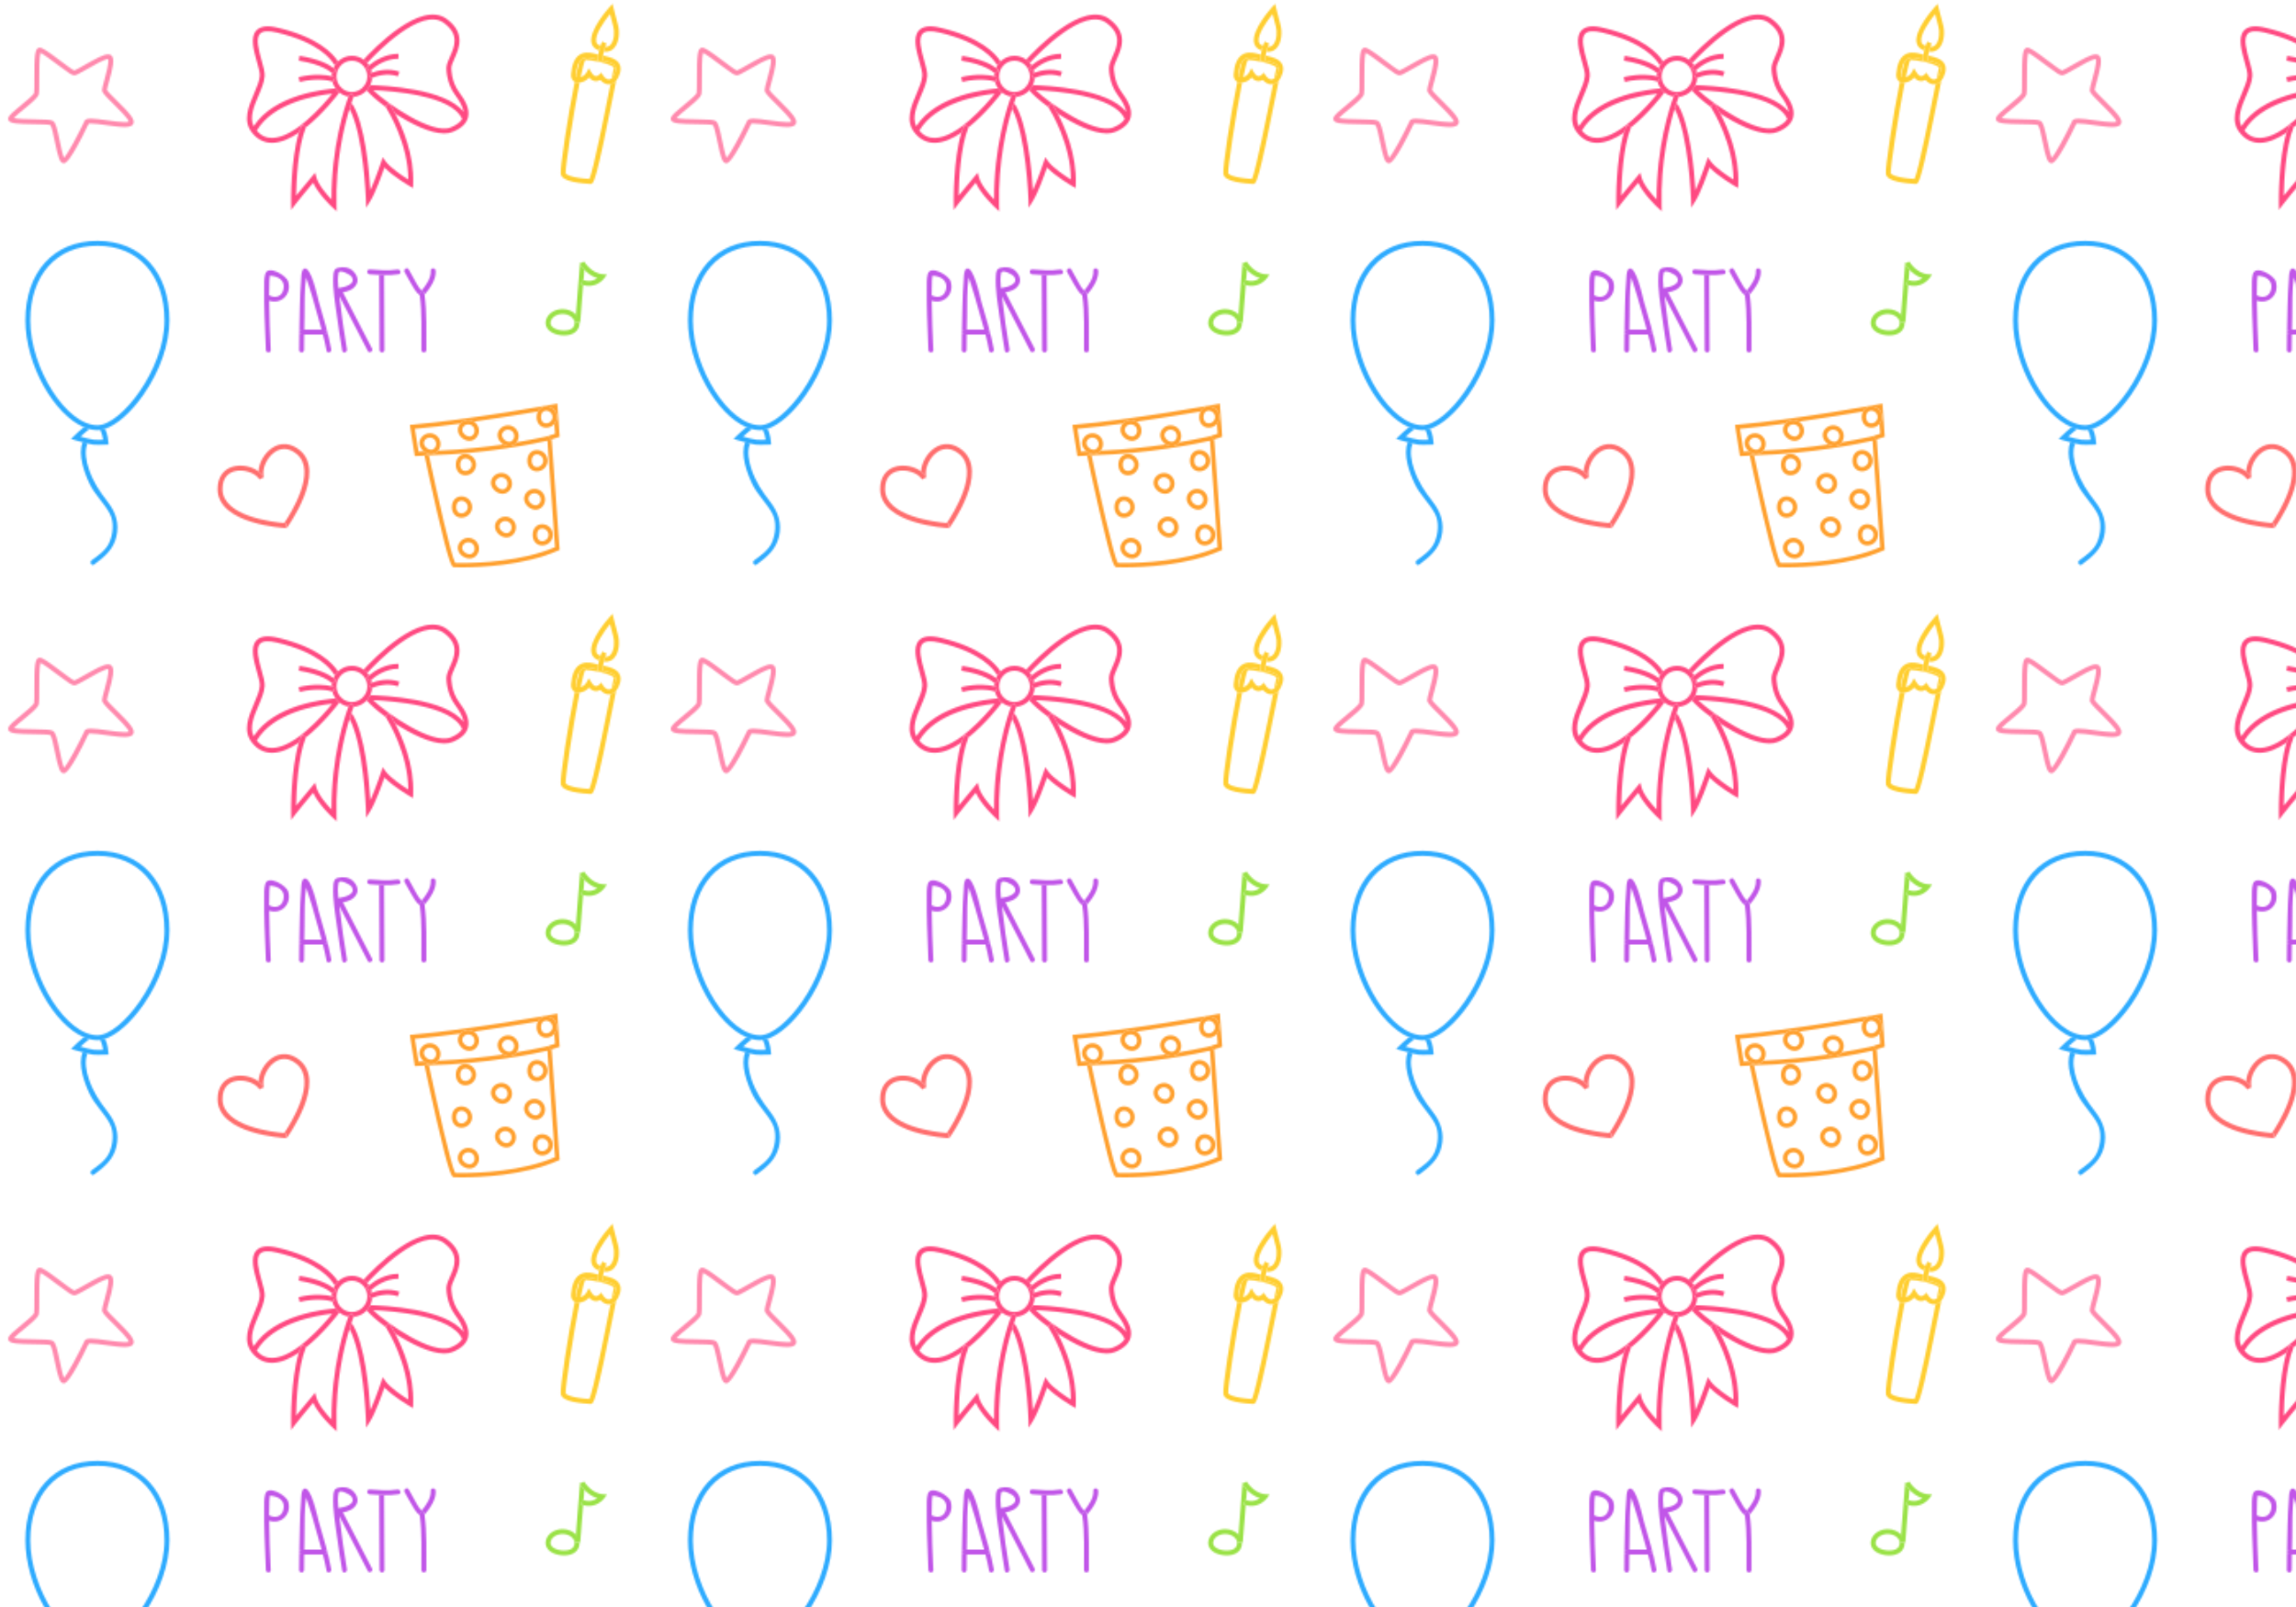 <?xml version="1.0" encoding="utf-8"?>
<!-- Generator: Adobe Illustrator 16.0.0, SVG Export Plug-In . SVG Version: 6.00 Build 0)  -->
<!DOCTYPE svg PUBLIC "-//W3C//DTD SVG 1.1//EN" "http://www.w3.org/Graphics/SVG/1.1/DTD/svg11.dtd">
<svg version="1.1" id="Layer_1" xmlns="http://www.w3.org/2000/svg" xmlns:xlink="http://www.w3.org/1999/xlink" x="0px" y="0px"
	 width="1400px" height="980px" viewBox="0 0 1400 980" enable-background="new 0 0 1400 980" xml:space="preserve">
<pattern  width="404" height="372" patternUnits="userSpaceOnUse" id="New_Pattern_Swatch_1" viewBox="0 -372 404 372" overflow="visible">
	<g>
		<polygon fill="none" points="0,0 404,0 404,-372 0,-372 		"/>
		<path fill="none" d="M337.404-122.728c-0.061,0.011-0.142,0.025-0.206,0.037c0.077,0.064,0.148,0.135,0.223,0.202L337.404-122.728
			z"/>
		<path fill="none" d="M287.941-112.369c-0.689-0.55-1.518-0.841-2.398-0.841c-1.178,0-2.274,0.527-3.008,1.446
			c-0.603,0.755-0.817,1.58-0.635,2.451c0.183,0.879,0.767,1.749,1.644,2.449c0.857,0.685,1.815,1.062,2.697,1.062
			c0.913,0,1.688-0.391,2.303-1.161C289.869-108.621,289.598-111.045,287.941-112.369z"/>
		<path fill="none" d="M255.89-100.698c-0.342-1.636,0.07-3.288,1.159-4.651c1.241-1.553,3.093-2.443,5.083-2.443
			c1.467,0,2.908,0.505,4.055,1.422c2.8,2.237,3.258,6.337,1.021,9.137c-0.019,0.023-0.039,0.042-0.058,0.065
			c14.911-0.621,28.65-2.176,39.789-3.824c-0.283-0.174-0.565-0.354-0.833-0.568c-1.358-1.085-2.276-2.499-2.585-3.98
			c-0.341-1.636,0.07-3.288,1.16-4.651c1.24-1.553,3.093-2.444,5.083-2.444c1.467,0,2.907,0.505,4.056,1.422
			c2.739,2.188,3.229,6.155,1.156,8.949c11.704-1.977,19.073-3.769,19.642-3.909l-0.029-0.09l3.857-1.246l-0.411-6.011
			c-1.193,1.424-2.983,2.333-4.983,2.333c-3.447,0-5.854-2.673-5.854-6.501c0-1.27,0.27-2.407,0.749-3.367
			c-9.371,1.622-23.729,4.013-38.956,6.206c0.207,0.13,0.417,0.254,0.609,0.407c2.8,2.237,3.258,6.336,1.021,9.137
			c-1.112,1.393-2.667,2.159-4.378,2.159c-1.482,0-3.029-0.583-4.355-1.643c-1.358-1.085-2.276-2.499-2.585-3.981
			c-0.342-1.636,0.07-3.288,1.159-4.651c0.076-0.095,0.16-0.179,0.24-0.268c-9.531,1.292-19.101,2.442-27.727,3.214l2.209,13.866
			l3.125-0.188l-0.016-0.076C257.038-97.937,256.184-99.285,255.89-100.698z"/>
		<path fill="none" d="M164.597-203.999C164.74-204.203,164.705-204.481,164.597-203.999L164.597-203.999z"/>
		<path fill="none" d="M307.763-103.636c0.857,0.685,1.815,1.063,2.697,1.063c0.913,0,1.688-0.391,2.304-1.162
			c1.323-1.657,1.053-4.082-0.604-5.405c-0.689-0.551-1.518-0.841-2.398-0.841c-1.178,0-2.274,0.527-3.008,1.445
			c-0.603,0.755-0.817,1.58-0.635,2.452C306.303-105.206,306.887-104.336,307.763-103.636z"/>
		<path fill="none" d="M285.229-62.793c0-2.121-1.725-3.846-3.846-3.846c-2.361,0-3.199,2.071-3.199,3.846
			c0,1.774,0.838,3.846,3.199,3.846C283.504-58.947,285.229-60.672,285.229-62.793z"/>
		<path fill="none" d="M260.132-98.792c0.857,0.685,1.815,1.063,2.698,1.063c0.913,0,1.688-0.391,2.304-1.161
			c1.323-1.657,1.052-4.082-0.604-5.405c-0.689-0.55-1.518-0.842-2.398-0.842c-1.178,0-2.274,0.527-3.008,1.446
			c-0.603,0.755-0.817,1.58-0.635,2.451C258.672-100.361,259.256-99.492,260.132-98.792z"/>
		<path fill="none" d="M303.727-74.573c0.857,0.685,1.815,1.062,2.697,1.062c0.913,0,1.688-0.391,2.304-1.161
			c1.324-1.657,1.053-4.082-0.604-5.405c-0.689-0.551-1.518-0.841-2.397-0.841c-1.178,0-2.274,0.526-3.008,1.445
			c-0.603,0.755-0.817,1.58-0.635,2.452C302.266-76.143,302.85-75.273,303.727-74.573z"/>
		<path fill="none" d="M287.55-40.791c-0.596-0.356-1.277-0.545-1.967-0.545c-1.369,0-2.605,0.701-3.307,1.874
			c-0.496,0.83-0.597,1.676-0.298,2.515c0.3,0.846,0.996,1.628,1.959,2.204c0.786,0.47,1.605,0.717,2.37,0.717
			c0.767,0,1.835-0.258,2.572-1.492C289.967-37.337,289.37-39.703,287.55-40.791z"/>
		<path fill="none" d="M283.805-84.781c2.121,0,3.846-1.725,3.846-3.846c0-2.12-1.725-3.845-3.846-3.845
			c-2.361,0-3.199,2.071-3.199,3.845C280.606-86.853,281.444-84.781,283.805-84.781z"/>
		<path fill="none" d="M214.276-203.375c-0.88-1.241-7.25-4.71-7.817-2.185c-0.644,2.869-0.476,6.102-0.125,9.269
			c0.146-0.055,0.3-0.099,0.466-0.118C209.858-196.76,217.583-198.713,214.276-203.375z"/>
		<path fill="none" d="M227.552-317.01c8.051,7.926,36.064,27.326,47.286,22.713c3.432-1.409,5.754-3.123,6.931-5.108
			C275.663-313.87,238.884-316.532,227.552-317.01z"/>
		<path fill="none" d="M192.568-183.438c-1.464-5.227-2.941-10.458-4.64-15.614c-0.406-1.233-0.827-2.465-1.279-3.685
			c-1.205,7.666-0.798,15.934-0.964,23.563c-0.06,2.725-0.105,5.449-0.148,8.174c3.169,0,6.829,0,10.559,0
			C194.956-175.172,193.721-179.321,192.568-183.438z"/>
		<path fill="none" d="M32.385-298.22c1.56,0.993,2.384,4.281,4.024,12.112c0.729,3.478,1.784,8.515,2.644,10.305
			c2.283-2.44,8.075-13.142,12.614-22.638l0.213-0.444l0.435-0.232c0.7-0.374,1.666-0.54,3.131-0.54
			c2.485,0,6.068,0.498,9.861,1.024c3.893,0.541,7.917,1.099,10.71,1.099c1.544,0,2.23-0.176,2.505-0.284
			c-0.406-1.907-6.173-7.585-9.326-10.688c-5.265-5.183-6.966-6.987-6.966-8.514c0-0.961,0.462-2.739,1.348-5.942
			C64.521-326.368,66.69-334,65.952-336c0,0-0.001,0-0.001,0c-2.198,0-8.597,3.723-12.831,6.146
			c-4.898,2.803-6.714,3.814-7.859,3.814c-1.359,0-3.422-1.392-10.324-6.587c-3.387-2.549-8.329-6.263-10.269-7.132
			c-0.749,2.504-0.729,11.317-0.718,16.229c0.011,4.864,0.004,7.677-0.252,8.875c-0.444,2.074-3.625,4.758-8.778,8.964
			c-2.187,1.785-5.301,4.328-6.509,5.735c2.29,0.552,8.426,0.638,12.291,0.693C28-299.161,31.1-299.038,32.385-298.22z"/>
		<path fill="none" d="M172.829-195.507c1.065-4.719-2.128-7.446-6.506-8.167c-0.573-0.094-1.17-0.175-1.757-0.172
			c-0.002,0.01-0.003,0.014-0.005,0.024c-0.177,0.969-0.247,1.956-0.298,2.938c-0.149,2.834-0.181,5.675-0.17,8.513
			c0,0.151,0.004,0.302,0.005,0.454C167.665-190.051,171.767-190.808,172.829-195.507z"/>
		<path fill="none" d="M142.796-84.539c-3.282,0.949-7.18,3.612-7.115,10.911c0.148,16.476,30.808,20.018,37.637,20.602
			c3.971-5.892,20.213-31.703,7.573-42.112c-5.699-4.693-10.484-3.173-13.495-1.073c-4.958,3.459-8.012,10.781-6.409,15.36
			l-1.416,0.496l-1.276,0.789C155.7-83.763,148.314-86.133,142.796-84.539z"/>
		<path fill="none" d="M186.5-294.247c-4.879,11.942-5.802,32.601-5.967,41.541c3.867-4.776,9.464-11.437,9.766-11.795l1.855-2.207
			l0.742,2.786c1.232,4.62,6.147,10.341,9.235,13.594c-0.15-31.757,7.861-56.014,10.34-62.749c-2.06-0.359-3.945-1.231-5.524-2.487
			C205.627-313.813,197.013-302.612,186.5-294.247z"/>
		<path fill="none" d="M225.838-256c3.208-7.142,6.552-17.183,6.595-17.311l0.936-2.818l1.713,2.425
			c2.768,3.917,10.172,8.853,13.902,11.193c-0.117-21.621-11.895-41.203-13.799-44.228c-5.455-3.996-9.716-7.794-11.556-10.148
			c-2.041,2.215-4.855,3.683-8.008,3.951c-0.341,0.89-0.917,2.46-1.63,4.626l0.755-0.476
			C222.576-296.374,225.099-268.117,225.838-256z"/>
		<path fill="none" d="M182.736-322.048l-0.69-2.92c9.939-2.349,16.901-1.343,20.145-0.549c0.004-0.639,0.067-1.263,0.163-1.876
			c-0.913-0.92-5.938-5.333-20.199-7.606l0.473-2.963c12.158,1.938,18.118,5.422,20.652,7.403c0.233-0.525,0.503-1.029,0.804-1.513
			c-2.248-4.078-10.165-14.134-35.257-20.083c-5.184-1.229-8.643-0.985-10.283,0.725c-2.789,2.908-0.691,10.354,0.994,16.338
			c1.069,3.795,1.992,7.072,1.857,9.4c-0.213,3.689-1.925,7.706-3.738,11.958c-2.773,6.506-5.63,13.209-2.972,18.725
			c12.384-19.295,43.152-22.573,49.875-23.065c-0.9-1.252-1.572-2.678-1.966-4.219C200.693-322.881,193.614-324.62,182.736-322.048z
			"/>
		<path fill="none" d="M208.391-318.265l0.584-0.026l-0.24,0.323c1.605,1.302,3.635,2.086,5.843,2.086
			c3.007,0,5.682-1.45,7.403-3.692l-0.317-0.561l0.721,0.006c1.001-1.518,1.587-3.342,1.587-5.303c0-5.266-4.214-9.55-9.394-9.55
			c-5.179,0-9.393,4.284-9.393,9.55C205.186-322.576,206.431-320.017,208.391-318.265z"/>
		<path fill="none" d="M310.546-53.436c-0.688-0.55-1.518-0.841-2.397-0.841c-1.178,0-2.274,0.527-3.008,1.446
			c-0.603,0.755-0.817,1.58-0.635,2.451c0.184,0.879,0.767,1.749,1.644,2.448c0.857,0.685,1.815,1.063,2.697,1.063
			c0.913,0,1.688-0.391,2.304-1.161C312.473-49.688,312.203-52.112,310.546-53.436z"/>
		<path fill="none" d="M202.574-314.866c-9.438,1.02-36.012,5.377-46.034,22.573c2.636,3.008,5.733,4.471,9.496,4.403
			C179.575-288.062,196.675-307.595,202.574-314.866z"/>
		<path fill="none" d="M282.624-303.814c-0.419-3.452-2.856-7.179-5.122-10.232c-5.516-7.432-5.319-16.234-5.308-16.605
			c0.078-2.091,1.106-4.407,2.196-6.859c2.787-6.275,5.946-13.388-3.786-20.526c-13.739-10.078-41.307,18.583-46.668,24.401
			c0.397,0.464,0.76,0.957,1.087,1.476c2.898-2.389,9.616-7.045,17.977-7.045v3c-8.21,0-14.588,5.021-16.652,6.863
			c0.18,0.553,0.318,1.123,0.421,1.706c3.201-1.234,9.818-3.063,16.816-0.654l-0.977,2.837c-6.878-2.369-13.517,0.049-15.685,0.997
			c-0.119,1.555-0.52,3.028-1.15,4.374C233.967-319.868,271.682-318.103,282.624-303.814z"/>
		<path fill="none" d="M333.05-121.535c-2.361,0-3.199,2.071-3.199,3.846c0,1.774,0.838,3.845,3.199,3.845
			c2.121,0,3.846-1.725,3.846-3.845C336.896-119.81,335.171-121.535,333.05-121.535z"/>
		<path fill="none" d="M333.783-103.25l4.665,64.919c-20.224,8.727-46.376,9.679-56.786,9.679c-1.959,0-3.376-0.034-4.094-0.057
			c-2.461-4.332-10.91-41.513-16.022-65.617C296.808-95.19,326.791-101.639,333.783-103.25z M277.951-88.627
			c0,3.828,2.407,6.501,5.854,6.501c3.585,0,6.501-2.916,6.501-6.501c0-3.584-2.916-6.501-6.501-6.501
			C280.358-95.128,277.951-92.455,277.951-88.627z M281.383-56.292c3.584,0,6.501-2.917,6.501-6.501s-2.917-6.501-6.501-6.501
			c-3.447,0-5.855,2.673-5.855,6.501C275.528-58.965,277.936-56.292,281.383-56.292z M288.912-43.07
			c-1.008-0.603-2.16-0.921-3.329-0.921c-2.278,0-4.418,1.213-5.586,3.167c-0.896,1.499-1.081,3.191-0.521,4.766
			c0.507,1.427,1.607,2.704,3.1,3.596c1.197,0.715,2.487,1.093,3.731,1.093c2.025,0,3.793-1.015,4.852-2.785
			C292.997-37.232,291.989-41.231,288.912-43.07z M302.069-72.499c1.326,1.06,2.873,1.644,4.354,1.644
			c1.711,0,3.266-0.767,4.378-2.159c2.238-2.801,1.78-6.9-1.02-9.137c-1.148-0.917-2.588-1.422-4.055-1.422
			c-1.99,0-3.842,0.891-5.083,2.443c-1.09,1.363-1.501,3.015-1.16,4.651C299.793-74.997,300.711-73.583,302.069-72.499z
			 M312.204-55.51c-1.148-0.917-2.588-1.422-4.055-1.422c-1.99,0-3.842,0.891-5.083,2.443c-1.089,1.363-1.501,3.015-1.16,4.651
			c0.309,1.482,1.228,2.896,2.585,3.98c1.326,1.06,2.873,1.643,4.354,1.643c1.711,0,3.266-0.767,4.378-2.159
			C315.461-49.174,315.004-53.273,312.204-55.51z M322.251-62.811c1.326,1.06,2.873,1.643,4.355,1.643
			c1.711,0,3.266-0.767,4.379-2.159c2.237-2.801,1.779-6.9-1.021-9.137c-1.148-0.917-2.588-1.422-4.055-1.422
			c-1.99,0-3.842,0.891-5.083,2.444c-1.089,1.363-1.501,3.015-1.16,4.651C319.975-65.31,320.894-63.895,322.251-62.811z
			 M330.629-52.341c-3.447,0-5.854,2.673-5.854,6.501c0,3.828,2.407,6.501,5.854,6.501c3.584,0,6.501-2.916,6.501-6.501
			C337.13-49.424,334.213-52.341,330.629-52.341z M333.901-91.049c0-3.584-2.917-6.501-6.501-6.501
			c-3.447,0-5.854,2.673-5.854,6.501c0,3.828,2.407,6.501,5.854,6.501C330.984-84.547,333.901-87.464,333.901-91.049z"/>
		<path fill="none" d="M343.018-180.511c-4.034,0-7.316,2.464-7.316,5.492c0,2.867,4.184,4.58,8.229,4.58
			c2.392,0,6.405-0.595,6.405-4.58C350.334-178.047,347.052-180.511,343.018-180.511z"/>
		<path fill="none" d="M344.893-266.415c0.008,0.043,0.294,1.295,5.265,2.385c3.405,0.746,7.284,1.04,9.216,1.165
			c2.381-5.04,9.412-40.432,12.476-55.856c0.134-0.673,0.262-1.318,0.386-1.944c-0.93,0.173-1.715,0.076-2.15-0.02c0,0,0,0-0.001,0
			c-1.478-0.324-2.893-1.23-4.035-2.558c-0.968,0.522-2.249,0.889-3.643,0.583c0,0,0,0-0.001,0
			c-1.182-0.259-2.271-0.948-3.252-2.056c-0.638,0.746-1.501,1.556-2.582,2.12c-1.042,0.545-2.133,0.874-3.168,0.975
			C349.507-302,344.53-268.926,344.893-266.415z"/>
		<path fill="none" d="M327.4-94.895c-2.361,0-3.199,2.072-3.199,3.846c0,1.774,0.838,3.846,3.199,3.846
			c2.12,0,3.845-1.725,3.845-3.846C331.245-93.169,329.52-94.895,327.4-94.895z"/>
		<path fill="none" d="M351.262-326.732c-0.026,0.309-0.014,0.547,0.014,0.755c0.756-3.451,1.466-6.345,2.089-8.409
			C352.256-332.711,351.557-330.203,351.262-326.732z"/>
		<path fill="none" d="M364.215-202.36c-3.427-1.028-6.076-3.191-7.877-5.105l-0.498,6.264
			C359.625-199.91,362.486-201.117,364.215-202.36z"/>
		<path fill="none" d="M365.262-334.289c-3.813-0.835-7.065-1.188-8.402-1.172c-0.682,1.329-1.653,5.164-2.751,10.388
			c0.37-0.063,0.747-0.17,1.111-0.36c1.636-0.854,2.588-2.632,2.597-2.651l1.238-2.389l1.38,2.377
			c0.838,1.433,1.742,2.303,2.617,2.494c1.194,0.262,2.246-0.771,2.256-0.782l1.344-1.345l1.006,1.613
			c0.81,1.321,1.958,2.256,3.069,2.499c0.875,0.192,1.606-0.085,2.216-0.601c0.697-3.49,1.172-5.812,1.376-6.614
			C373.996-331.338,371.836-332.849,365.262-334.289z"/>
		<path fill="none" d="M327.43-45.84c0,1.774,0.838,3.846,3.199,3.846c2.121,0,3.846-1.725,3.846-3.846
			c0-2.12-1.725-3.846-3.846-3.846C328.268-49.686,327.43-47.614,327.43-45.84z"/>
		<path fill="none" d="M328.911-64.984c1.323-1.657,1.052-4.082-0.604-5.405c-0.689-0.55-1.518-0.842-2.398-0.842
			c-1.178,0-2.274,0.527-3.008,1.446c-0.603,0.755-0.816,1.58-0.635,2.452c0.184,0.879,0.767,1.749,1.644,2.449
			c0.857,0.685,1.815,1.062,2.697,1.062C327.52-63.823,328.295-64.214,328.911-64.984z"/>
		<path fill="none" d="M404-372V0H0v-372H404z M20.659-296.264c3.82,0.054,9.03,0.127,10.071,0.555
			c0.813,1,1.972,6.535,2.744,10.216c2.028,9.681,2.957,13.068,5.403,13.068c0.903,0,3.639-0.001,15.221-24.145
			c0.26-0.045,0.684-0.089,1.349-0.089c2.278,0,5.761,0.484,9.449,0.996c3.993,0.555,8.123,1.128,11.123,1.128
			c1.889,0,4.178-0.189,5.128-1.667c1.686-2.623-1.881-6.603-9.844-14.442c-2.365-2.328-5.578-5.491-6.064-6.507
			c0.074-0.762,0.688-2.979,1.232-4.95c2.326-8.41,3.684-14.074,1.461-16.095c-0.497-0.452-1.164-0.682-1.981-0.682
			c-2.781,0-7.689,2.686-14.321,6.481c-2.471,1.414-5.53,3.164-6.311,3.374c-1.172-0.411-5.439-3.624-8.578-5.986
			c-7.315-5.507-10.713-7.92-12.559-7.92c-0.142,0-0.274,0.013-0.396,0.035c-2.501,0.455-2.87,4.77-2.837,19.375
			c0.008,3.586,0.016,7.295-0.185,8.233c-0.314,1.208-4.964,5.003-7.743,7.271c-4.581,3.739-7.416,6.121-7.958,7.883
			c-0.19,0.617-0.081,1.271,0.3,1.794C6.606-296.63,10.761-296.404,20.659-296.264z M103.307-176.603
			c0-29.472-17.236-48.515-43.91-48.515s-43.91,19.043-43.91,48.515c0,27.115,17.577,57.502,35.623,65.119
			c-2.397,1.901-4.964,4.368-6.005,5.39l-1.824,1.79l2.452,0.72c0.168,0.049,2.268,0.664,4.664,1.302
			c-3.082,7.489,1.098,18.83,4.298,25.49c3.219,6.7,8.879,11.628,12.296,18.147c2.713,5.175,1.936,12.401-0.36,17.555
			c-2.086,4.684-6.765,7.837-10.742,10.764c-1.54,1.134-0.046,3.739,1.515,2.591c6.262-4.608,11.687-9.089,13.552-16.955
			c1.94-8.181-0.419-15.07-5.413-21.462c-4.866-6.229-8.745-12.047-11.294-19.613c-1.557-4.62-3.02-11.234-0.845-15.75
			c1.313,0.314,2.514,0.57,3.314,0.668c0.711,0.087,1.861,0.117,3.069,0.117c2.142,0,4.466-0.091,4.852-0.107l1.54-0.063
			l-0.104-1.538c-0.042-0.613-0.382-4.737-2.012-8.05c7.265-2.401,15.856-9.952,23.483-20.892
			C97.562-145.75,103.307-162.232,103.307-176.603z M182.799-97.454c-5.498-4.528-11.739-4.973-17.119-1.217
			c-4.644,3.24-7.741,8.948-8.089,14.093c-4.165-3.064-10.398-4.355-15.628-2.842c-5.961,1.724-9.344,6.761-9.281,13.819
			c0.191,21.252,40.134,23.584,41.834,23.673l0.02-0.376l0.366,0.265C175.901-51.417,199.205-83.944,182.799-97.454z
			 M161.106-195.824c-0.077,5.355,0.051,10.715,0.193,16.068c0.188,7.072,0.458,14.144,0.804,21.21c0.094,1.925,3.095,1.935,3,0
			c-0.491-10.019-0.863-20.053-0.97-30.085c7.031,2.475,13.985-3.691,11.551-11.762c-1.098-3.64-12.292-10.271-13.949-4.531
			C160.917-202.086,161.148-198.735,161.106-195.824z M201.989-158.945c-1.773-9.871-4.914-19.668-7.661-29.297
			c-0.659-2.312-4.628-21.792-8.907-19.939c-1.841,0.797-1.653,5.14-1.791,6.668c-0.49,5.451-0.631,10.94-0.794,16.409
			c-0.153,5.153-0.251,10.309-0.324,15.464c-0.007,0.083-0.008,0.167-0.002,0.25c-0.05,3.615-0.094,7.23-0.112,10.844
			c-0.01,1.935,2.99,1.934,3,0c0.016-3.151,0.049-6.303,0.092-9.454c2.509,0,7.668,0,11.404,0c0.847,3.272,1.611,6.557,2.204,9.853
			C199.438-156.245,202.329-157.054,201.989-158.945z M202.666-245.547l2.608,2.422l-0.088-3.559
			c-0.653-26.314,4.536-47.803,7.944-58.911c8.634,16.135,9.976,54.921,9.989,55.325l0.159,4.958l2.615-4.215
			c2.975-4.795,6.831-15.432,8.529-20.317c5.116,5.333,14.801,11.006,15.265,11.276l2.157,1.257l0.097-2.495
			c0.695-17.897-6.478-34.417-11.002-42.957c9.749,6.366,21.441,12.143,29.935,12.142c1.876,0,3.597-0.282,5.105-0.901
			c5.208-2.139,8.357-5.05,9.359-8.653c1.489-5.35-1.907-10.918-5.425-15.659c-4.878-6.572-4.721-14.649-4.719-14.716
			c0.056-1.502,0.97-3.562,1.939-5.742c2.758-6.211,6.927-15.597-4.753-24.163c-15.962-11.706-44.935,18.524-50.656,24.787
			c-2.021-1.451-4.483-2.313-7.144-2.313c-3.286,0-6.269,1.311-8.489,3.431c-3.178-4.979-12.284-14.766-36.571-20.525
			c-6.38-1.513-10.679-1.001-13.14,1.567c-3.977,4.146-1.72,12.159,0.271,19.228c0.954,3.388,1.855,6.588,1.75,8.414
			c-0.183,3.167-1.795,6.95-3.502,10.954c-3.292,7.722-7.022,16.474-1.348,23.709c3.287,4.19,7.427,6.314,12.308,6.314
			c0.073,0,0.146,0,0.218-0.001c5.247-0.068,10.832-2.611,16.14-6.204c-4.994,16.524-4.729,41.591-4.713,42.753l0.058,4.355
			l2.636-3.467c2.167-2.85,7.887-9.727,10.737-13.136C194.149-253.507,202.28-245.905,202.666-245.547z M226.831-159.477
			c-5.911-11.419-11.822-22.838-17.733-34.258c3.315-0.583,6.6-1.772,8.276-4.9c1.507-2.814,0.049-6.055-2.047-8.069
			c-2.481-2.385-6.135-2.795-9.324-1.944c-2.372,0.633-2.613,2.579-2.747,4.747c-0.528,8.591,1.235,17.595,2.404,26.072
			c0.907,6.574,1.909,13.138,3.014,19.682c0.322,1.904,3.212,1.094,2.893-0.798c-1.742-10.311-3.285-20.671-4.446-31.064
			c-0.049-0.437-0.107-0.891-0.165-1.343c5.761,11.13,11.523,22.26,17.284,33.39C225.129-156.244,227.718-157.761,226.831-159.477z
			 M242.328-207.648c-5.499,0.881-11.398,0.349-16.93-0.054c-1.931-0.141-1.917,2.86,0,3c1.911,0.139,3.852,0.276,5.801,0.372
			c0.074,15.262,0.148,30.523,0.223,45.785c0.009,1.934,3.009,1.935,3,0c-0.074-15.226-0.148-30.452-0.223-45.678
			c3.003,0.053,6.003-0.063,8.926-0.532C245.032-205.061,244.22-207.952,242.328-207.648z M246.676-206.13
			c1.259,2.424,2.603,4.806,4.004,7.15c1.383,2.314,2.977,5.375,5.25,7.077c1.554,10.871,0.899,22.4,1.031,33.357
			c0.023,1.933,3.023,1.936,3,0c-0.133-11.1,0.438-22.696-1.084-33.725c3.343-3.961,7.153-9.319,6.785-14.617
			c-0.133-1.919-3.134-1.932-3,0c0.296,4.276-2.799,8.749-5.568,12.09c-1.926-1.757-3.325-4.843-4.526-6.882
			c-1.153-1.957-2.253-3.949-3.3-5.965C248.375-209.362,245.786-207.844,246.676-206.13z M336.387-104.056l4.847-1.565
			l-1.383-20.257l-1.465,0.271c-0.518,0.096-52.209,9.622-87.061,12.609l-1.423,0.122l3.038,19.06l5.924-0.355
			c0.88,4.136,3.98,18.609,7.287,32.937c8.1,35.097,9.361,35.126,10.794,35.159c0.071,0.003,1.775,0.075,4.716,0.075
			c0.001,0,0.001,0,0.001,0c10.727,0,37.917-1,58.716-10.28l0.85-0.377L336.387-104.056z M370.106-204.585l-2.651-0.204
			c-6.999-0.538-11.24-7.697-11.282-7.77l-1.264,0.73l-1.226-0.097l-0.067,0.845l-0.041,0.023c0.005,0.009,0.023,0.04,0.034,0.058
			l-2.447,30.788c-1.889-2.003-4.833-3.299-8.146-3.299c-5.688,0-10.316,3.81-10.316,8.492c0,4.923,5.785,7.58,11.229,7.58
			c5.801,0,9.405-2.904,9.405-7.58c0-0.126-0.016-0.25-0.023-0.375l0.475,0.038l1.81-22.774c1.203,0.34,2.347,0.489,3.425,0.489
			c4.721,0,8.153-2.84,9.54-4.78L370.106-204.585z M377.608-333.18c-1.718-2.926-5.647-4.001-9.195-4.778
			c-0.223-0.049-0.444-0.094-0.667-0.142c0.098-0.707,0.237-1.498,0.437-2.355c3.083,0.352,5.073-0.93,6.224-2.155
			c3.366-3.583,3.441-10.48,2.432-14.015c-0.745-2.606-2.665-10.264-2.684-10.34l-0.685-2.732l-1.885,2.094
			c-1.278,1.42-12.448,14.09-10.959,21.582c0.384,1.932,1.571,3.422,3.433,4.311c0.411,0.196,0.815,0.364,1.215,0.518
			c-0.209,0.885-0.357,1.707-0.467,2.457c-0.402-0.093-0.805-0.185-1.179-0.286c-0.62-0.168-1.292-0.348-1.996-0.501
			c-2.327-0.511-5.752-0.943-8.619,1.169c-2.726,2.009-4.289,5.785-4.778,11.545c-0.19,2.229,0.634,3.904,2.221,4.704
			c-4.143,20.16-9.118,52.958-8.514,56.225c0.41,2.219,2.817,3.737,7.575,4.78c4.001,0.876,8.526,1.158,10.23,1.264l0.191,0.012
			c2.15,0.137,3.229,0.206,14.854-58.313c0.331-1.666,0.643-3.234,0.927-4.66c0.859-1.008,1.664-2.439,2.287-4.5
			C378.696-329.576,378.562-331.555,377.608-333.18z"/>
		<path fill="none" d="M372.221-344.663c2.427-2.583,2.565-8.225,1.734-11.137c-0.468-1.641-1.363-5.119-1.996-7.611
			c-3.693,4.548-9.243,12.519-8.39,16.806c0.2,1.009,0.767,1.703,1.782,2.188c0.265,0.126,0.516,0.226,0.77,0.329
			c0.293-0.841,0.633-1.707,1.042-2.589l2.722,1.261c-0.317,0.685-0.591,1.359-0.829,2.018
			C370.329-343.371,371.39-343.778,372.221-344.663z"/>
		<path fill="#FF4A82" d="M221.723-335.669c5.721-6.263,34.694-36.492,50.656-24.787c11.681,8.566,7.512,17.952,4.753,24.163
			c-0.969,2.18-1.883,4.24-1.939,5.742c-0.002,0.067-0.16,8.144,4.719,14.716c3.518,4.741,6.914,10.309,5.425,15.659
			c-1.002,3.603-4.151,6.514-9.359,8.653c-1.508,0.619-3.229,0.901-5.105,0.901c-8.494,0-20.186-5.776-29.935-12.142
			c-1.898-3.583-3.333-5.772-3.521-6.053l-2.498,1.662c0.011,0.017,0.109,0.167,0.266,0.416c-5.455-3.996-9.716-7.794-11.556-10.148
			c0.869-0.943,1.593-2.019,2.144-3.196c8.194,0.215,45.908,1.979,56.851,16.268c-0.419-3.452-2.856-7.179-5.122-10.232
			c-5.516-7.432-5.319-16.234-5.308-16.605c0.078-2.091,1.106-4.407,2.196-6.859c2.787-6.275,5.946-13.388-3.786-20.526
			c-13.739-10.078-41.307,18.583-46.668,24.401C223.282-334.4,222.54-335.083,221.723-335.669z M281.769-299.406
			c-6.106-14.464-42.885-17.126-54.217-17.604c8.051,7.926,36.064,27.326,47.286,22.713
			C278.27-295.707,280.592-297.42,281.769-299.406z"/>
		<path fill="#FF4A82" d="M221.981-319.574c0.139-0.181,0.277-0.363,0.404-0.555l-0.721-0.006L221.981-319.574z"/>
		<path fill="#FF4A82" d="M183.881-295.776c-0.612,1.453-1.165,3.026-1.666,4.683c-5.308,3.593-10.894,6.136-16.14,6.204
			c-0.073,0.001-0.146,0.001-0.218,0.001c-4.881,0-9.021-2.124-12.308-6.314c-5.674-7.235-1.943-15.987,1.348-23.709
			c1.707-4.004,3.32-7.787,3.502-10.954c0.105-1.826-0.796-5.026-1.75-8.414c-1.991-7.069-4.248-15.082-0.271-19.228
			c2.461-2.568,6.76-3.081,13.14-1.567c24.287,5.759,33.394,15.546,36.571,20.525c-0.769,0.735-1.443,1.566-2.007,2.478
			c-2.248-4.078-10.165-14.134-35.257-20.083c-5.184-1.229-8.643-0.985-10.283,0.725c-2.789,2.908-0.691,10.354,0.994,16.338
			c1.069,3.795,1.992,7.072,1.857,9.4c-0.213,3.689-1.925,7.706-3.738,11.958c-2.773,6.506-5.63,13.209-2.972,18.725
			c12.384-19.295,43.152-22.573,49.875-23.065c0.678,0.945,1.48,1.79,2.387,2.51c-1.32,1.751-9.935,12.953-20.447,21.318
			c0.049-0.121,0.096-0.246,0.146-0.364L183.881-295.776z M202.574-314.866c-9.438,1.02-36.012,5.377-46.034,22.573
			c2.636,3.008,5.733,4.471,9.496,4.403C179.575-288.062,196.675-307.595,202.574-314.866z"/>
		<path fill="#FF4A82" d="M208.391-318.265c0.113,0.101,0.227,0.202,0.344,0.297l0.24-0.323L208.391-318.265z"/>
		<path fill="#FF4A82" d="M206.09-334.55c2.22-2.121,5.203-3.431,8.489-3.431c2.661,0,5.123,0.861,7.144,2.313
			c0.817,0.586,1.559,1.269,2.213,2.034c0.397,0.464,0.76,0.957,1.087,1.476c-0.915,0.754-1.459,1.288-1.541,1.371l2.148,2.118
			c0.014-0.014,0.267-0.27,0.717-0.671c0.18,0.553,0.318,1.123,0.421,1.706c-1.173,0.453-1.901,0.827-2.001,0.88l1.409,2.648
			c0.014-0.008,0.285-0.146,0.747-0.349c-0.119,1.555-0.52,3.028-1.15,4.374c-0.551,1.178-1.275,2.253-2.144,3.196
			c-2.041,2.215-4.855,3.683-8.008,3.951c0.207-0.54,0.33-0.839,0.341-0.867l-2.767-1.159c-0.018,0.042-0.286,0.696-0.724,1.884
			c-2.06-0.359-3.945-1.231-5.524-2.487c-0.907-0.72-1.708-1.565-2.387-2.51c-0.9-1.252-1.572-2.678-1.966-4.219
			c0.328,0.102,0.521,0.173,0.532,0.177l1.125-2.781c-0.094-0.038-0.81-0.313-2.06-0.62c0.004-0.639,0.067-1.263,0.163-1.876
			c0.104,0.105,0.158,0.167,0.163,0.173l2.352-1.862c-0.058-0.074-0.522-0.643-1.588-1.477c0.233-0.525,0.503-1.029,0.804-1.513
			C204.647-332.984,205.321-333.815,206.09-334.55z M205.186-325.432c0,2.855,1.245,5.415,3.205,7.167
			c0.113,0.101,0.227,0.202,0.344,0.297c1.605,1.302,3.635,2.086,5.843,2.086c3.007,0,5.682-1.45,7.403-3.692
			c0.139-0.181,0.277-0.363,0.404-0.555c1.001-1.518,1.587-3.342,1.587-5.303c0-5.266-4.214-9.55-9.394-9.55
			C209.399-334.981,205.186-330.697,205.186-325.432z"/>
		<path fill="#FF4A82" d="M182.154-335c14.261,2.274,19.286,6.687,20.199,7.606c0.104,0.105,0.158,0.167,0.163,0.173l2.352-1.862
			c-0.058-0.074-0.522-0.643-1.588-1.477c-2.534-1.981-8.494-5.465-20.652-7.403L182.154-335z"/>
		<path fill="#FF4A82" d="M182.045-324.968l0.69,2.92c10.878-2.572,17.957-0.833,19.858-0.246c0.328,0.102,0.521,0.173,0.532,0.177
			l1.125-2.781c-0.094-0.038-0.81-0.313-2.06-0.62C198.947-326.311,191.984-327.317,182.045-324.968z"/>
		<path fill="#FF4A82" d="M243-339.205c-8.361,0-15.079,4.657-17.977,7.045c-0.915,0.754-1.459,1.288-1.541,1.371l2.148,2.118
			c0.014-0.014,0.267-0.27,0.717-0.671c2.064-1.841,8.442-6.863,16.652-6.863V-339.205z"/>
		<path fill="#FF4A82" d="M242.608-325.453l0.977-2.837c-6.999-2.409-13.616-0.58-16.816,0.654c-1.173,0.453-1.901,0.827-2.001,0.88
			l1.409,2.648c0.014-0.008,0.285-0.146,0.747-0.349C229.092-325.404,235.73-327.822,242.608-325.453z"/>
		<path fill="#FF4A82" d="M234.919-307.154c0.011,0.017,0.109,0.167,0.266,0.416c1.905,3.025,13.682,22.607,13.799,44.228
			c-3.73-2.341-11.134-7.276-13.902-11.193l-1.713-2.425l-0.936,2.818c-0.042,0.128-3.387,10.169-6.595,17.311
			c-0.74-12.117-3.263-40.374-11.092-52.786l-0.755,0.476c-0.27,0.821-0.558,1.726-0.862,2.715
			c8.634,16.135,9.976,54.921,9.989,55.325l0.159,4.958l2.615-4.215c2.975-4.795,6.831-15.432,8.529-20.317
			c5.116,5.333,14.801,11.006,15.265,11.276l2.157,1.257l0.097-2.495c0.695-17.897-6.478-34.417-11.002-42.957
			c-1.898-3.583-3.333-5.772-3.521-6.053L234.919-307.154z"/>
		<path fill="#FF4A82" d="M205.186-246.683c-0.653-26.314,4.536-47.803,7.944-58.911c0.304-0.99,0.592-1.895,0.862-2.715
			c0.712-2.166,1.289-3.736,1.63-4.626c0.207-0.54,0.33-0.839,0.341-0.867l-2.767-1.159c-0.018,0.042-0.286,0.696-0.724,1.884
			c-2.479,6.735-10.49,30.992-10.34,62.749c-3.088-3.252-8.003-8.974-9.235-13.594l-0.742-2.786l-1.855,2.207
			c-0.302,0.358-5.899,7.019-9.766,11.795c0.165-8.94,1.087-29.599,5.967-41.541c0.049-0.121,0.096-0.246,0.146-0.364l-2.765-1.165
			c-0.612,1.453-1.165,3.026-1.666,4.683c-4.994,16.524-4.729,41.591-4.713,42.753l0.058,4.355l2.636-3.467
			c2.167-2.85,7.887-9.727,10.737-13.136c3.215,7.081,11.346,14.683,11.731,15.041l2.608,2.422L205.186-246.683z"/>
		<path fill="#FFA02E" d="M335.403-103.738l0.984-0.317l4.843,67.398l-0.85,0.377C319.58-27,292.39-26,281.664-26c0,0,0,0-0.001,0
			c-2.941,0-4.646-0.072-4.716-0.075c-1.433-0.033-2.694-0.062-10.794-35.159c-3.306-14.327-6.407-28.801-7.287-32.937l2.532-0.152
			l-0.058-0.964c0.497,0.125,0.997,0.213,1.49,0.213c1.682,0,3.212-0.745,4.32-2.094c14.911-0.621,28.65-2.176,39.789-3.824
			c1.12,0.689,2.339,1.075,3.521,1.075c1.711,0,3.266-0.767,4.378-2.159c0.049-0.061,0.089-0.126,0.135-0.188
			c11.704-1.977,19.073-3.769,19.642-3.909L335.403-103.738z M338.448-38.33l-4.665-64.919c-6.992,1.611-36.975,8.059-72.237,8.925
			c5.112,24.104,13.561,61.285,16.022,65.617c0.718,0.022,2.135,0.057,4.094,0.057C292.071-28.651,318.224-29.604,338.448-38.33z"/>
		<path fill="#FFA02E" d="M258.31-96.798l0.067-0.004c-0.029-0.023-0.056-0.048-0.083-0.072L258.31-96.798z"/>
		<path fill="#FFA02E" d="M339.851-125.877l-1.465,0.271c-0.518,0.096-52.209,9.622-87.061,12.609l-1.423,0.122l3.038,19.06
			l5.924-0.355l2.532-0.152l-0.058-0.964c-0.996-0.251-1.98-0.724-2.865-1.43c-0.034-0.027-0.064-0.057-0.098-0.084l-0.067,0.004
			l-3.125,0.188l-2.209-13.866c8.626-0.772,18.196-1.922,27.727-3.214c1.233-1.382,2.974-2.175,4.842-2.175
			c1.222,0,2.415,0.368,3.446,1.015c15.226-2.193,29.585-4.584,38.956-6.206c0.966-1.936,2.801-3.134,5.105-3.134
			c1.576,0,3.021,0.564,4.148,1.5c0.064-0.012,0.145-0.026,0.206-0.037l0.017,0.239c1.305,1.19,2.131,2.898,2.131,4.799
			c0,1.585-0.572,3.039-1.519,4.168l0.411,6.011l-3.857,1.246l0.029,0.09l0.787,2.437l0.984-0.317l4.847-1.565L339.851-125.877z"/>
		<path fill="#FFA02E" d="M333.901-91.049c0,3.585-2.917,6.501-6.501,6.501c-3.447,0-5.854-2.673-5.854-6.501
			c0-3.828,2.407-6.501,5.854-6.501C330.984-97.55,333.901-94.633,333.901-91.049z M331.245-91.049c0-2.12-1.725-3.846-3.845-3.846
			c-2.361,0-3.199,2.072-3.199,3.846c0,1.774,0.838,3.846,3.199,3.846C329.52-87.203,331.245-88.928,331.245-91.049z"/>
		<path fill="#FFA02E" d="M327.196-117.689c0-1.27,0.27-2.407,0.749-3.367c0.966-1.936,2.801-3.134,5.105-3.134
			c1.576,0,3.021,0.564,4.148,1.5c0.077,0.064,0.148,0.135,0.223,0.202c1.305,1.19,2.131,2.898,2.131,4.799
			c0,1.585-0.572,3.039-1.519,4.168c-1.193,1.424-2.983,2.333-4.983,2.333C329.603-111.188,327.196-113.862,327.196-117.689z
			 M336.896-117.689c0-2.121-1.726-3.846-3.846-3.846c-2.361,0-3.199,2.071-3.199,3.846c0,1.774,0.838,3.845,3.199,3.845
			C335.171-113.844,336.896-115.569,336.896-117.689z"/>
		<path fill="#FFA02E" d="M291.159-34.155c-1.058,1.771-2.826,2.785-4.852,2.785c-1.244,0-2.535-0.378-3.731-1.093
			c-1.493-0.892-2.593-2.168-3.1-3.596c-0.559-1.575-0.374-3.267,0.521-4.766c1.167-1.954,3.308-3.167,5.586-3.167
			c1.169,0,2.321,0.318,3.329,0.921C291.989-41.231,292.997-37.232,291.159-34.155z M287.55-40.791
			c-0.596-0.356-1.277-0.545-1.967-0.545c-1.369,0-2.605,0.701-3.307,1.874c-0.496,0.83-0.597,1.676-0.298,2.515
			c0.3,0.846,0.996,1.628,1.959,2.204c0.786,0.47,1.605,0.717,2.37,0.717c0.767,0,1.835-0.258,2.572-1.492
			C289.967-37.337,289.37-39.703,287.55-40.791z"/>
		<path fill="#FFA02E" d="M277.951-88.627c0-3.828,2.407-6.501,5.854-6.501c3.585,0,6.501,2.917,6.501,6.501
			c0,3.585-2.916,6.501-6.501,6.501C280.358-82.126,277.951-84.799,277.951-88.627z M280.606-88.627
			c0,1.774,0.838,3.846,3.199,3.846c2.121,0,3.846-1.725,3.846-3.846c0-2.12-1.725-3.845-3.846-3.845
			C281.444-92.472,280.606-90.401,280.606-88.627z"/>
		<path fill="#FFA02E" d="M281.383-56.292c-3.447,0-5.855-2.674-5.855-6.501c0-3.828,2.408-6.501,5.855-6.501
			c3.584,0,6.501,2.916,6.501,6.501S284.968-56.292,281.383-56.292z M281.383-58.947c2.121,0,3.846-1.725,3.846-3.846
			s-1.725-3.846-3.846-3.846c-2.361,0-3.199,2.071-3.199,3.846C278.184-61.019,279.022-58.947,281.383-58.947z"/>
		<path fill="#FFA02E" d="M330.629-52.341c3.584,0,6.501,2.917,6.501,6.501c0,3.585-2.917,6.501-6.501,6.501
			c-3.447,0-5.854-2.673-5.854-6.501C324.774-49.667,327.182-52.341,330.629-52.341z M330.629-49.686
			c-2.361,0-3.199,2.072-3.199,3.846c0,1.774,0.838,3.846,3.199,3.846c2.121,0,3.846-1.725,3.846-3.846
			C334.475-47.96,332.75-49.686,330.629-49.686z"/>
		<path fill="#FFA02E" d="M302.069-72.499c-1.358-1.084-2.276-2.499-2.585-3.98c-0.341-1.636,0.07-3.288,1.16-4.651
			c1.24-1.552,3.092-2.443,5.083-2.443c1.467,0,2.907,0.505,4.055,1.422c2.8,2.237,3.258,6.336,1.02,9.137
			c-1.112,1.392-2.667,2.159-4.378,2.159C304.942-70.855,303.395-71.438,302.069-72.499z M302.083-77.021
			c0.183,0.878,0.767,1.748,1.644,2.448c0.857,0.685,1.815,1.062,2.697,1.062c0.913,0,1.688-0.391,2.304-1.161
			c1.324-1.657,1.053-4.082-0.604-5.405c-0.689-0.551-1.518-0.841-2.397-0.841c-1.178,0-2.274,0.526-3.008,1.445
			C302.115-78.718,301.901-77.893,302.083-77.021z"/>
		<path fill="#FFA02E" d="M314.974-102.266c-0.046,0.063-0.086,0.127-0.135,0.188c-1.113,1.393-2.667,2.159-4.378,2.159
			c-1.183,0-2.401-0.386-3.521-1.075c-0.283-0.174-0.565-0.354-0.833-0.568c-1.358-1.085-2.276-2.499-2.585-3.98
			c-0.341-1.636,0.07-3.288,1.16-4.651c1.24-1.553,3.093-2.444,5.083-2.444c1.467,0,2.907,0.505,4.056,1.422
			C316.557-109.026,317.048-105.06,314.974-102.266z M306.12-106.084c0.183,0.878,0.767,1.748,1.644,2.448
			c0.857,0.685,1.815,1.063,2.697,1.063c0.913,0,1.688-0.391,2.304-1.162c1.323-1.657,1.053-4.082-0.604-5.405
			c-0.689-0.551-1.518-0.841-2.398-0.841c-1.178,0-2.274,0.527-3.008,1.445C306.152-107.781,305.938-106.956,306.12-106.084z"/>
		<path fill="#FFA02E" d="M262.83-95.074c-0.494,0-0.993-0.087-1.49-0.213c-0.996-0.251-1.98-0.724-2.865-1.43
			c-0.034-0.027-0.064-0.057-0.098-0.084c-0.029-0.023-0.056-0.048-0.083-0.072c-1.256-1.063-2.109-2.411-2.404-3.824
			c-0.342-1.636,0.07-3.288,1.159-4.651c1.241-1.553,3.093-2.443,5.083-2.443c1.467,0,2.908,0.505,4.055,1.422
			c2.8,2.237,3.258,6.337,1.021,9.137c-0.019,0.023-0.039,0.042-0.058,0.065C266.042-95.819,264.512-95.074,262.83-95.074z
			 M258.489-101.241c0.183,0.879,0.767,1.749,1.644,2.449c0.857,0.685,1.815,1.063,2.698,1.063c0.913,0,1.688-0.391,2.304-1.161
			c1.323-1.657,1.052-4.082-0.604-5.405c-0.689-0.55-1.518-0.842-2.398-0.842c-1.178,0-2.274,0.527-3.008,1.446
			C258.521-102.937,258.307-102.112,258.489-101.241z"/>
		<path fill="#FFA02E" d="M280.461-113.422c0.076-0.095,0.16-0.179,0.24-0.268c1.233-1.382,2.974-2.175,4.842-2.175
			c1.222,0,2.415,0.368,3.446,1.015c0.207,0.13,0.417,0.254,0.609,0.407c2.8,2.237,3.258,6.336,1.021,9.137
			c-1.112,1.393-2.667,2.159-4.378,2.159c-1.482,0-3.029-0.583-4.355-1.643c-1.358-1.085-2.276-2.499-2.585-3.981
			C278.96-110.407,279.372-112.059,280.461-113.422z M287.941-112.369c-0.689-0.55-1.518-0.841-2.398-0.841
			c-1.178,0-2.274,0.527-3.008,1.446c-0.603,0.755-0.817,1.58-0.635,2.451c0.183,0.879,0.767,1.749,1.644,2.449
			c0.857,0.685,1.815,1.062,2.697,1.062c0.913,0,1.688-0.391,2.303-1.161C289.869-108.621,289.598-111.045,287.941-112.369z"/>
		<path fill="#FFA02E" d="M326.606-61.167c-1.482,0-3.029-0.583-4.355-1.643c-1.358-1.084-2.276-2.499-2.585-3.981
			c-0.341-1.636,0.071-3.288,1.16-4.651c1.24-1.553,3.093-2.444,5.083-2.444c1.467,0,2.907,0.505,4.055,1.422
			c2.8,2.237,3.258,6.336,1.021,9.137C329.873-61.935,328.318-61.167,326.606-61.167z M323.909-64.885
			c0.857,0.685,1.815,1.062,2.697,1.062c0.914,0,1.688-0.391,2.304-1.161c1.323-1.657,1.052-4.082-0.604-5.405
			c-0.689-0.55-1.518-0.842-2.398-0.842c-1.178,0-2.274,0.527-3.008,1.446c-0.603,0.755-0.816,1.58-0.635,2.452
			C322.449-66.455,323.032-65.585,323.909-64.885z"/>
		<path fill="#FFA02E" d="M313.224-46.374c-1.113,1.393-2.667,2.159-4.378,2.159c-1.482,0-3.029-0.583-4.354-1.643
			c-1.358-1.085-2.276-2.499-2.585-3.98c-0.341-1.636,0.071-3.288,1.16-4.651c1.24-1.553,3.093-2.443,5.083-2.443
			c1.467,0,2.907,0.505,4.055,1.422C315.004-53.273,315.461-49.174,313.224-46.374z M310.546-53.436
			c-0.688-0.55-1.518-0.841-2.397-0.841c-1.178,0-2.274,0.527-3.008,1.446c-0.603,0.755-0.817,1.58-0.635,2.451
			c0.184,0.879,0.767,1.749,1.644,2.448c0.857,0.685,1.815,1.063,2.697,1.063c0.913,0,1.688-0.391,2.304-1.161
			C312.473-49.688,312.203-52.112,310.546-53.436z"/>
		<path fill="#FF8AAE" d="M20.659-296.264c-9.897-0.14-14.052-0.366-15.294-2.074c-0.381-0.523-0.49-1.177-0.3-1.794
			c0.542-1.763,3.377-4.144,7.958-7.883c2.778-2.268,7.428-6.063,7.743-7.271c0.201-0.938,0.192-4.647,0.185-8.233
			c-0.033-14.605,0.335-18.92,2.837-19.375c0.122-0.022,0.254-0.035,0.396-0.035c1.845,0,5.244,2.414,12.559,7.92
			c3.139,2.362,7.406,5.575,8.578,5.986c0.781-0.209,3.84-1.96,6.311-3.374c6.631-3.795,11.54-6.481,14.321-6.481
			c0.817,0,1.484,0.229,1.981,0.682c2.223,2.021,0.864,7.685-1.461,16.095c-0.545,1.971-1.158,4.188-1.232,4.95
			c0.486,1.016,3.699,4.179,6.064,6.507c7.963,7.839,11.53,11.819,9.844,14.442c-0.95,1.478-3.24,1.667-5.128,1.667
			c-3,0-7.129-0.573-11.123-1.128c-3.688-0.512-7.17-0.996-9.449-0.996c-0.665,0-1.088,0.043-1.349,0.089
			c-11.582,24.144-14.317,24.145-15.221,24.145c-2.447,0-3.375-3.387-5.403-13.068c-0.771-3.682-1.931-9.216-2.744-10.216
			C29.688-296.137,24.479-296.21,20.659-296.264z M8.41-299.957c2.29,0.552,8.426,0.638,12.291,0.693
			c7.299,0.103,10.399,0.226,11.684,1.043c1.56,0.993,2.384,4.281,4.024,12.112c0.729,3.478,1.784,8.515,2.644,10.305
			c2.283-2.44,8.075-13.142,12.614-22.638l0.213-0.444l0.435-0.232c0.7-0.374,1.666-0.54,3.131-0.54
			c2.485,0,6.068,0.498,9.861,1.024c3.893,0.541,7.917,1.099,10.71,1.099c1.544,0,2.23-0.176,2.505-0.284
			c-0.406-1.907-6.173-7.585-9.326-10.688c-5.265-5.183-6.966-6.987-6.966-8.514c0-0.961,0.462-2.739,1.348-5.942
			C64.521-326.368,66.69-334,65.952-336c0,0-0.001,0-0.001,0c-2.198,0-8.597,3.723-12.831,6.146
			c-4.898,2.803-6.714,3.814-7.859,3.814c-1.359,0-3.422-1.392-10.324-6.587c-3.387-2.549-8.329-6.263-10.269-7.132
			c-0.749,2.504-0.729,11.317-0.718,16.229c0.011,4.864,0.004,7.677-0.252,8.875c-0.444,2.074-3.625,4.758-8.778,8.964
			C12.732-303.907,9.618-301.364,8.41-299.957z"/>
		<path fill="#9AE247" d="M350.796-175.594l2.516,0.2c0.007,0.125,0.023,0.249,0.023,0.375c0,4.676-3.604,7.58-9.405,7.58
			c-5.443,0-11.229-2.657-11.229-7.58c0-4.683,4.628-8.492,10.316-8.492c3.312,0,6.256,1.296,8.146,3.299L350.796-175.594z
			 M350.334-175.019c0-3.028-3.282-5.492-7.317-5.492c-4.034,0-7.316,2.464-7.316,5.492c0,2.867,4.184,4.58,8.229,4.58
			C346.322-170.439,350.334-171.034,350.334-175.019z"/>
		<polygon fill="#9AE247" points="353.684,-211.925 353.616,-211.081 354.909,-211.828 		"/>
		<path fill="#9AE247" d="M355.414-201.35c0.145,0.056,0.285,0.1,0.427,0.148l0.498-6.264c-1.626-1.728-2.552-3.236-2.728-3.535
			l-2.447,30.788l-0.367,4.618l2.516,0.2l0.475,0.038l1.81-22.774c-0.413-0.117-0.833-0.255-1.26-0.419L355.414-201.35z"/>
		<path fill="#9AE247" d="M356.173-212.559l-1.264,0.73l-1.293,0.748l-0.041,0.023c0.005,0.009,0.023,0.04,0.034,0.058
			c0.176,0.298,1.102,1.807,2.728,3.535c1.802,1.914,4.451,4.077,7.877,5.105c-1.729,1.243-4.59,2.45-8.375,1.159
			c-0.142-0.049-0.282-0.093-0.427-0.148l-1.077,2.8c0.427,0.164,0.847,0.302,1.26,0.419c1.203,0.34,2.347,0.489,3.425,0.489
			c4.721,0,8.153-2.84,9.54-4.78l1.545-2.164l-2.651-0.204C360.456-205.327,356.215-212.486,356.173-212.559z"/>
		<path fill="#FF6E6E" d="M182.799-97.454c-5.498-4.528-11.739-4.973-17.119-1.217c-4.644,3.24-7.741,8.948-8.089,14.093
			c1.328,0.977,2.45,2.129,3.256,3.434l-1.276,0.789l1.416-0.496c-1.603-4.58,1.452-11.901,6.409-15.36
			c3.011-2.101,7.796-3.621,13.495,1.073c12.64,10.41-3.603,36.221-7.573,42.112c0.816,0.07,1.313,0.1,1.354,0.102l-0.137,2.62
			l0.366,0.265C175.901-51.417,199.205-83.944,182.799-97.454z"/>
		<path fill="#FF6E6E" d="M173.318-53.026c-6.829-0.584-37.489-4.125-37.637-20.602c-0.065-7.299,3.833-9.961,7.115-10.911
			c5.518-1.594,12.903,0.776,15.499,4.972l1.276-0.789l1.276-0.789c-0.807-1.304-1.929-2.457-3.256-3.434
			c-4.165-3.064-10.398-4.355-15.628-2.842c-5.961,1.724-9.344,6.761-9.281,13.819c0.191,21.252,40.134,23.584,41.834,23.673
			l0.02-0.376l0.137-2.62C174.631-52.927,174.135-52.957,173.318-53.026z"/>
		<path fill="#FFCE31" d="M372.237-320.666c-0.125,0.626-0.252,1.271-0.386,1.944c-3.064,15.425-10.095,50.816-12.476,55.856
			c-1.932-0.125-5.811-0.419-9.216-1.165c-4.971-1.09-5.257-2.342-5.265-2.385c-0.363-2.511,4.614-35.585,8.512-55.206
			c-0.658,0.064-1.292,0.037-1.876-0.09h0c-0.394-0.086-0.743-0.228-1.072-0.394c-4.143,20.16-9.118,52.958-8.514,56.225
			c0.41,2.219,2.817,3.737,7.575,4.78c4.001,0.876,8.526,1.158,10.23,1.264l0.191,0.012c2.15,0.137,3.229,0.206,14.854-58.313
			c0.331-1.666,0.643-3.234,0.927-4.66C374.561-321.438,373.304-320.865,372.237-320.666z"/>
		<path fill="#FFCE31" d="M364.535-334.595c-0.003-0.059-0.022-0.459-0.003-1.123c-0.586-0.13-1.153-0.264-1.686-0.409
			c-0.577-0.155-1.201-0.323-1.855-0.467c-2.831-0.62-4.742-0.418-6.197,0.654c-0.538,0.396-1.01,0.92-1.429,1.553
			c-0.623,2.064-1.333,4.958-2.089,8.409c0.121,0.917,0.674,0.977,0.963,0.977c0.002,0,0.004,0,0.006,0
			c0.512,0,1.176,0.044,1.864-0.073c1.098-5.224,2.069-9.059,2.751-10.388c1.337-0.017,4.59,0.337,8.402,1.172
			c6.574,1.44,8.733,2.951,9.058,3.457c-0.204,0.802-0.679,3.124-1.376,6.614c1.113-0.944,1.813-2.7,2.191-3.949
			c0.444-1.465,0.406-2.607-0.114-3.493c-1.08-1.841-4.281-2.724-7.497-3.42c0.001,0.196,0.006,0.314,0.006,0.322L364.535-334.595z"
			/>
		<path fill="#FFCE31" d="M368.414-337.958c-0.223-0.049-0.444-0.094-0.667-0.142c-0.201,1.444-0.226,2.517-0.223,3.019
			c3.216,0.697,6.417,1.58,7.497,3.42c0.521,0.886,0.558,2.028,0.114,3.493c-0.377,1.249-1.078,3.005-2.191,3.949
			c-0.61,0.516-1.341,0.793-2.216,0.601c-1.112-0.243-2.259-1.178-3.069-2.499l-1.006-1.613l-1.344,1.345
			c-0.011,0.011-1.062,1.044-2.256,0.782c-0.875-0.19-1.778-1.061-2.617-2.494l-1.38-2.377l-1.238,2.389
			c-0.009,0.019-0.961,1.796-2.597,2.651c-0.364,0.19-0.741,0.297-1.111,0.36c-0.688,0.117-1.352,0.073-1.864,0.073
			c-0.002,0-0.004,0-0.006,0c-0.29,0-0.842-0.061-0.963-0.977c-0.027-0.208-0.04-0.447-0.014-0.755
			c0.294-3.47,0.994-5.979,2.103-7.653c0.419-0.633,0.891-1.156,1.429-1.553c1.455-1.072,3.366-1.274,6.197-0.654
			c0.654,0.144,1.278,0.312,1.855,0.467c0.533,0.145,1.1,0.278,1.686,0.409c0.021-0.722,0.092-1.764,0.276-3.018
			c-0.402-0.093-0.805-0.185-1.179-0.286c-0.62-0.168-1.292-0.348-1.996-0.501c-2.327-0.511-5.752-0.943-8.619,1.169
			c-2.726,2.009-4.289,5.785-4.778,11.545c-0.19,2.229,0.634,3.904,2.221,4.704c0.329,0.166,0.679,0.308,1.072,0.394h0
			c0.583,0.127,1.218,0.154,1.876,0.09c1.035-0.101,2.126-0.43,3.168-0.975c1.081-0.564,1.944-1.374,2.582-2.12
			c0.981,1.107,2.07,1.797,3.252,2.056c0,0,0.001,0,0.001,0c1.394,0.306,2.674-0.061,3.643-0.583
			c1.142,1.327,2.557,2.233,4.035,2.558c0,0,0.001,0,0.001,0c0.435,0.095,1.22,0.193,2.15,0.02c1.067-0.199,2.324-0.771,3.483-2.132
			c0.859-1.008,1.664-2.439,2.287-4.5c0.689-2.278,0.555-4.257-0.398-5.882C375.891-336.105,371.961-337.181,368.414-337.958z"/>
		<path fill="#FFCE31" d="M365.352-344.417c-1.016-0.485-1.582-1.18-1.782-2.188c-0.854-4.287,4.696-12.258,8.39-16.806
			c0.633,2.492,1.527,5.971,1.996,7.611c0.832,2.912,0.693,8.554-1.734,11.137c-0.831,0.885-1.892,1.292-3.165,1.265
			c-0.373,1.033-0.657,2.024-0.872,2.943c3.083,0.352,5.073-0.93,6.224-2.155c3.366-3.583,3.441-10.48,2.432-14.015
			c-0.745-2.606-2.665-10.264-2.684-10.34l-0.685-2.732l-1.885,2.094c-1.278,1.42-12.448,14.09-10.959,21.582
			c0.384,1.932,1.571,3.422,3.433,4.311c0.411,0.196,0.815,0.364,1.215,0.518c0.214-0.911,0.494-1.885,0.846-2.896
			C365.868-344.191,365.616-344.291,365.352-344.417z"/>
		<path fill="#FFCE31" d="M364.532-335.717c-0.019,0.664,0,1.063,0.003,1.123l2.995-0.164c0-0.007-0.005-0.125-0.006-0.322
			c-0.002-0.502,0.022-1.575,0.223-3.019c0.098-0.707,0.237-1.498,0.437-2.355c0.215-0.919,0.499-1.911,0.872-2.943
			c0.238-0.659,0.512-1.333,0.829-2.018l-2.722-1.261c-0.409,0.882-0.749,1.748-1.042,2.589c-0.352,1.011-0.632,1.985-0.846,2.896
			c-0.209,0.885-0.357,1.707-0.467,2.457C364.624-337.481,364.553-336.439,364.532-335.717z"/>
		<path fill="#C156E8" d="M161.106-195.824c0.042-2.912-0.189-6.263,0.629-9.1c1.657-5.74,12.852,0.891,13.949,4.531
			c2.434,8.071-4.521,14.237-11.551,11.762c0.107,10.032,0.479,20.066,0.97,30.085c0.095,1.935-2.906,1.925-3,0
			c-0.346-7.066-0.616-14.138-0.804-21.21C161.158-185.109,161.029-190.468,161.106-195.824z M164.597-203.999
			C164.74-204.203,164.705-204.481,164.597-203.999L164.597-203.999z M164.091-192.371c0,0.151,0.004,0.302,0.005,0.454
			c3.569,1.867,7.671,1.109,8.732-3.589c1.065-4.719-2.128-7.446-6.506-8.167c-0.573-0.094-1.17-0.175-1.757-0.172
			c-0.002,0.01-0.003,0.014-0.005,0.024c-0.177,0.969-0.247,1.956-0.298,2.938C164.112-198.049,164.081-195.209,164.091-192.371z"/>
		<path fill="#C156E8" d="M194.328-188.242c-0.659-2.312-4.628-21.792-8.907-19.939c-1.841,0.797-1.653,5.14-1.791,6.668
			c-0.49,5.451-0.631,10.94-0.794,16.409c-0.153,5.153-0.251,10.309-0.324,15.464c0.059-0.7,0.551-1.359,1.488-1.359
			c0.497,0,1.01,0,1.536,0c0.043-2.725,0.089-5.449,0.148-8.174c0.167-7.629-0.24-15.896,0.964-23.563
			c0.453,1.219,0.873,2.452,1.279,3.685c1.699,5.156,3.176,10.388,4.64,15.614c1.153,4.117,2.388,8.265,3.527,12.438
			c0.634,0,1.269,0,1.905,0c2,0,2,3,0,3c-0.35,0-0.723,0-1.107,0c0.847,3.272,1.611,6.557,2.204,9.853
			c0.341,1.902,3.232,1.093,2.893-0.798C200.216-168.816,197.076-178.613,194.328-188.242z"/>
		<path fill="#C156E8" d="M183.114-168c-0.059,0,0.886,0,0.886,0c-0.951,0-1.444-0.679-1.491-1.39
			c-0.05,3.615-0.094,7.23-0.112,10.844c-0.01,1.935,2.99,1.934,3,0c0.016-3.151,0.049-6.303,0.092-9.454c-0.924,0-1.489,0-1.489,0
			S183.055-168,183.114-168z"/>
		
			<line fill="none" stroke="#C156E8" stroke-width="0" stroke-linecap="round" stroke-linejoin="round" x1="184" y1="-168" x2="183" y2="-168"/>
		<path fill="#C156E8" d="M198-171c-0.636,0-1.271,0-1.905,0c-3.73,0-7.39,0-10.559,0c-0.526,0-1.039,0-1.536,0
			c-0.937,0-1.429,0.659-1.488,1.359c-0.007,0.083-0.008,0.167-0.002,0.25c0.046,0.711,0.54,1.39,1.491,1.39c0,0,0.565,0,1.489,0
			c2.509,0,7.668,0,11.404,0c0.384,0,0.757,0,1.107,0C200-168,200-171,198-171z"/>
		<path fill="#C156E8" d="M226.831-159.477c0.888,1.715-1.701,3.233-2.591,1.515c-5.761-11.13-11.523-22.26-17.284-33.39
			c0.057,0.452,0.116,0.906,0.165,1.343c1.161,10.393,2.704,20.753,4.446,31.064c0.32,1.892-2.571,2.702-2.893,0.798
			c-1.105-6.543-2.107-13.108-3.014-19.682c-1.169-8.477-2.932-17.481-2.404-26.072c0.133-2.168,0.375-4.114,2.747-4.747
			c3.189-0.851,6.843-0.441,9.324,1.944c2.096,2.015,3.554,5.255,2.047,8.069c-1.676,3.128-4.961,4.318-8.276,4.9
			C215.008-182.315,220.919-170.896,226.831-159.477z M206.335-196.292c0.146-0.055,0.3-0.099,0.466-0.118
			c3.057-0.351,10.782-2.304,7.475-6.965c-0.88-1.241-7.25-4.71-7.817-2.185C205.815-202.691,205.983-199.458,206.335-196.292z"/>
		<path fill="#C156E8" d="M231.422-158.546c0.009,1.934,3.009,1.935,3,0c-0.074-15.226-0.148-30.452-0.223-45.678
			c-1.001-0.018-2.001-0.058-3-0.107C231.273-189.069,231.347-173.808,231.422-158.546z"/>
		<path fill="#C156E8" d="M242.328-207.648c-5.499,0.881-11.398,0.349-16.93-0.054c-1.931-0.141-1.917,2.86,0,3
			c1.911,0.139,3.852,0.276,5.801,0.372c0.999,0.049,2,0.089,3,0.107c3.003,0.053,6.003-0.063,8.926-0.532
			C245.032-205.061,244.22-207.952,242.328-207.648z"/>
		<path fill="#C156E8" d="M255.929-191.903c-0.021-0.148-0.033-0.299-0.055-0.447c-0.282-1.892,2.609-2.706,2.893-0.798
			c0.043,0.291,0.068,0.586,0.109,0.877c3.343-3.961,7.153-9.319,6.785-14.617c-0.133-1.919-3.134-1.932-3,0
			c0.296,4.276-2.799,8.749-5.568,12.09c-1.926-1.757-3.325-4.843-4.526-6.882c-1.153-1.957-2.253-3.949-3.3-5.965
			c-0.892-1.717-3.481-0.2-2.591,1.515c1.259,2.424,2.603,4.806,4.004,7.15C252.063-196.666,253.657-193.605,255.929-191.903z"/>
		<path fill="#C156E8" d="M255.874-192.35c0.022,0.148,0.034,0.299,0.055,0.447c1.554,10.871,0.899,22.4,1.031,33.357
			c0.023,1.933,3.023,1.936,3,0c-0.133-11.1,0.438-22.696-1.084-33.725c-0.041-0.292-0.065-0.587-0.109-0.877
			C258.483-195.056,255.592-194.242,255.874-192.35z"/>
		<path fill="#2EABFF" d="M54.695-76.792c3.219,6.7,8.879,11.628,12.296,18.147c2.713,5.175,1.936,12.401-0.36,17.555
			c-2.086,4.684-6.765,7.837-10.742,10.764c-1.54,1.134-0.046,3.739,1.515,2.591c6.262-4.608,11.687-9.089,13.552-16.955
			c1.94-8.181-0.419-15.07-5.413-21.462c-4.866-6.229-8.745-12.047-11.294-19.613c-1.557-4.62-3.02-11.234-0.845-15.75
			c-0.978-0.234-2.015-0.5-3.006-0.765C47.315-94.793,51.495-83.452,54.695-76.792z"/>
		<path fill="#FFFFFF" d="M57.085-103.826c1.098,0.135,3.85,0.097,5.819,0.044c-0.269-1.788-0.838-4.269-1.855-6
			c-0.562,0.074-1.114,0.118-1.652,0.118c-1.6,0-3.217-0.241-4.84-0.655c-1.369,0.94-3.454,2.708-5.467,4.572
			C51.636-105.039,55.428-104.03,57.085-103.826z"/>
		<path fill="#2EABFF" d="M61.049-109.782c1.018,1.731,1.587,4.212,1.855,6c-1.969,0.053-4.722,0.091-5.819-0.044
			c-1.657-0.204-5.449-1.213-7.995-1.922c2.013-1.864,4.098-3.631,5.467-4.572c-1.148-0.293-2.298-0.679-3.447-1.164
			c-2.397,1.901-4.964,4.368-6.005,5.39l-1.824,1.79l2.452,0.72c0.168,0.049,2.268,0.664,4.664,1.302
			c0.991,0.265,2.028,0.531,3.006,0.765c1.313,0.314,2.514,0.57,3.314,0.668c0.711,0.087,1.861,0.117,3.069,0.117
			c2.142,0,4.466-0.091,4.852-0.107l1.54-0.063l-0.104-1.538c-0.042-0.613-0.382-4.737-2.012-8.05
			C63.028-110.146,62.022-109.91,61.049-109.782z"/>
		<path fill="#FFFFFF" d="M100.307-176.603c0-27.649-16.058-45.515-40.91-45.515s-40.91,17.866-40.91,45.515
			c0,29.28,22.176,63.938,40.91,63.938C73.619-112.664,100.307-146.536,100.307-176.603z"/>
		<path fill="#2EABFF" d="M103.307-176.603c0,14.37-5.745,30.853-15.762,45.222c-7.626,10.94-16.218,18.491-23.483,20.892
			c-1.034,0.342-2.04,0.579-3.013,0.707c-0.562,0.074-1.114,0.118-1.652,0.118c-1.6,0-3.217-0.241-4.84-0.655
			c-1.148-0.293-2.298-0.679-3.447-1.164c-18.046-7.617-35.623-38.004-35.623-65.119c0-29.472,17.236-48.515,43.91-48.515
			S103.307-206.074,103.307-176.603z M100.307-176.603c0-27.649-16.058-45.515-40.91-45.515s-40.91,17.866-40.91,45.515
			c0,29.28,22.176,63.938,40.91,63.938C73.619-112.664,100.307-146.536,100.307-176.603z"/>
	</g>
</pattern>
<rect x="-1" y="1" fill="url(#New_Pattern_Swatch_1)" width="1401" height="980"/>
</svg>
